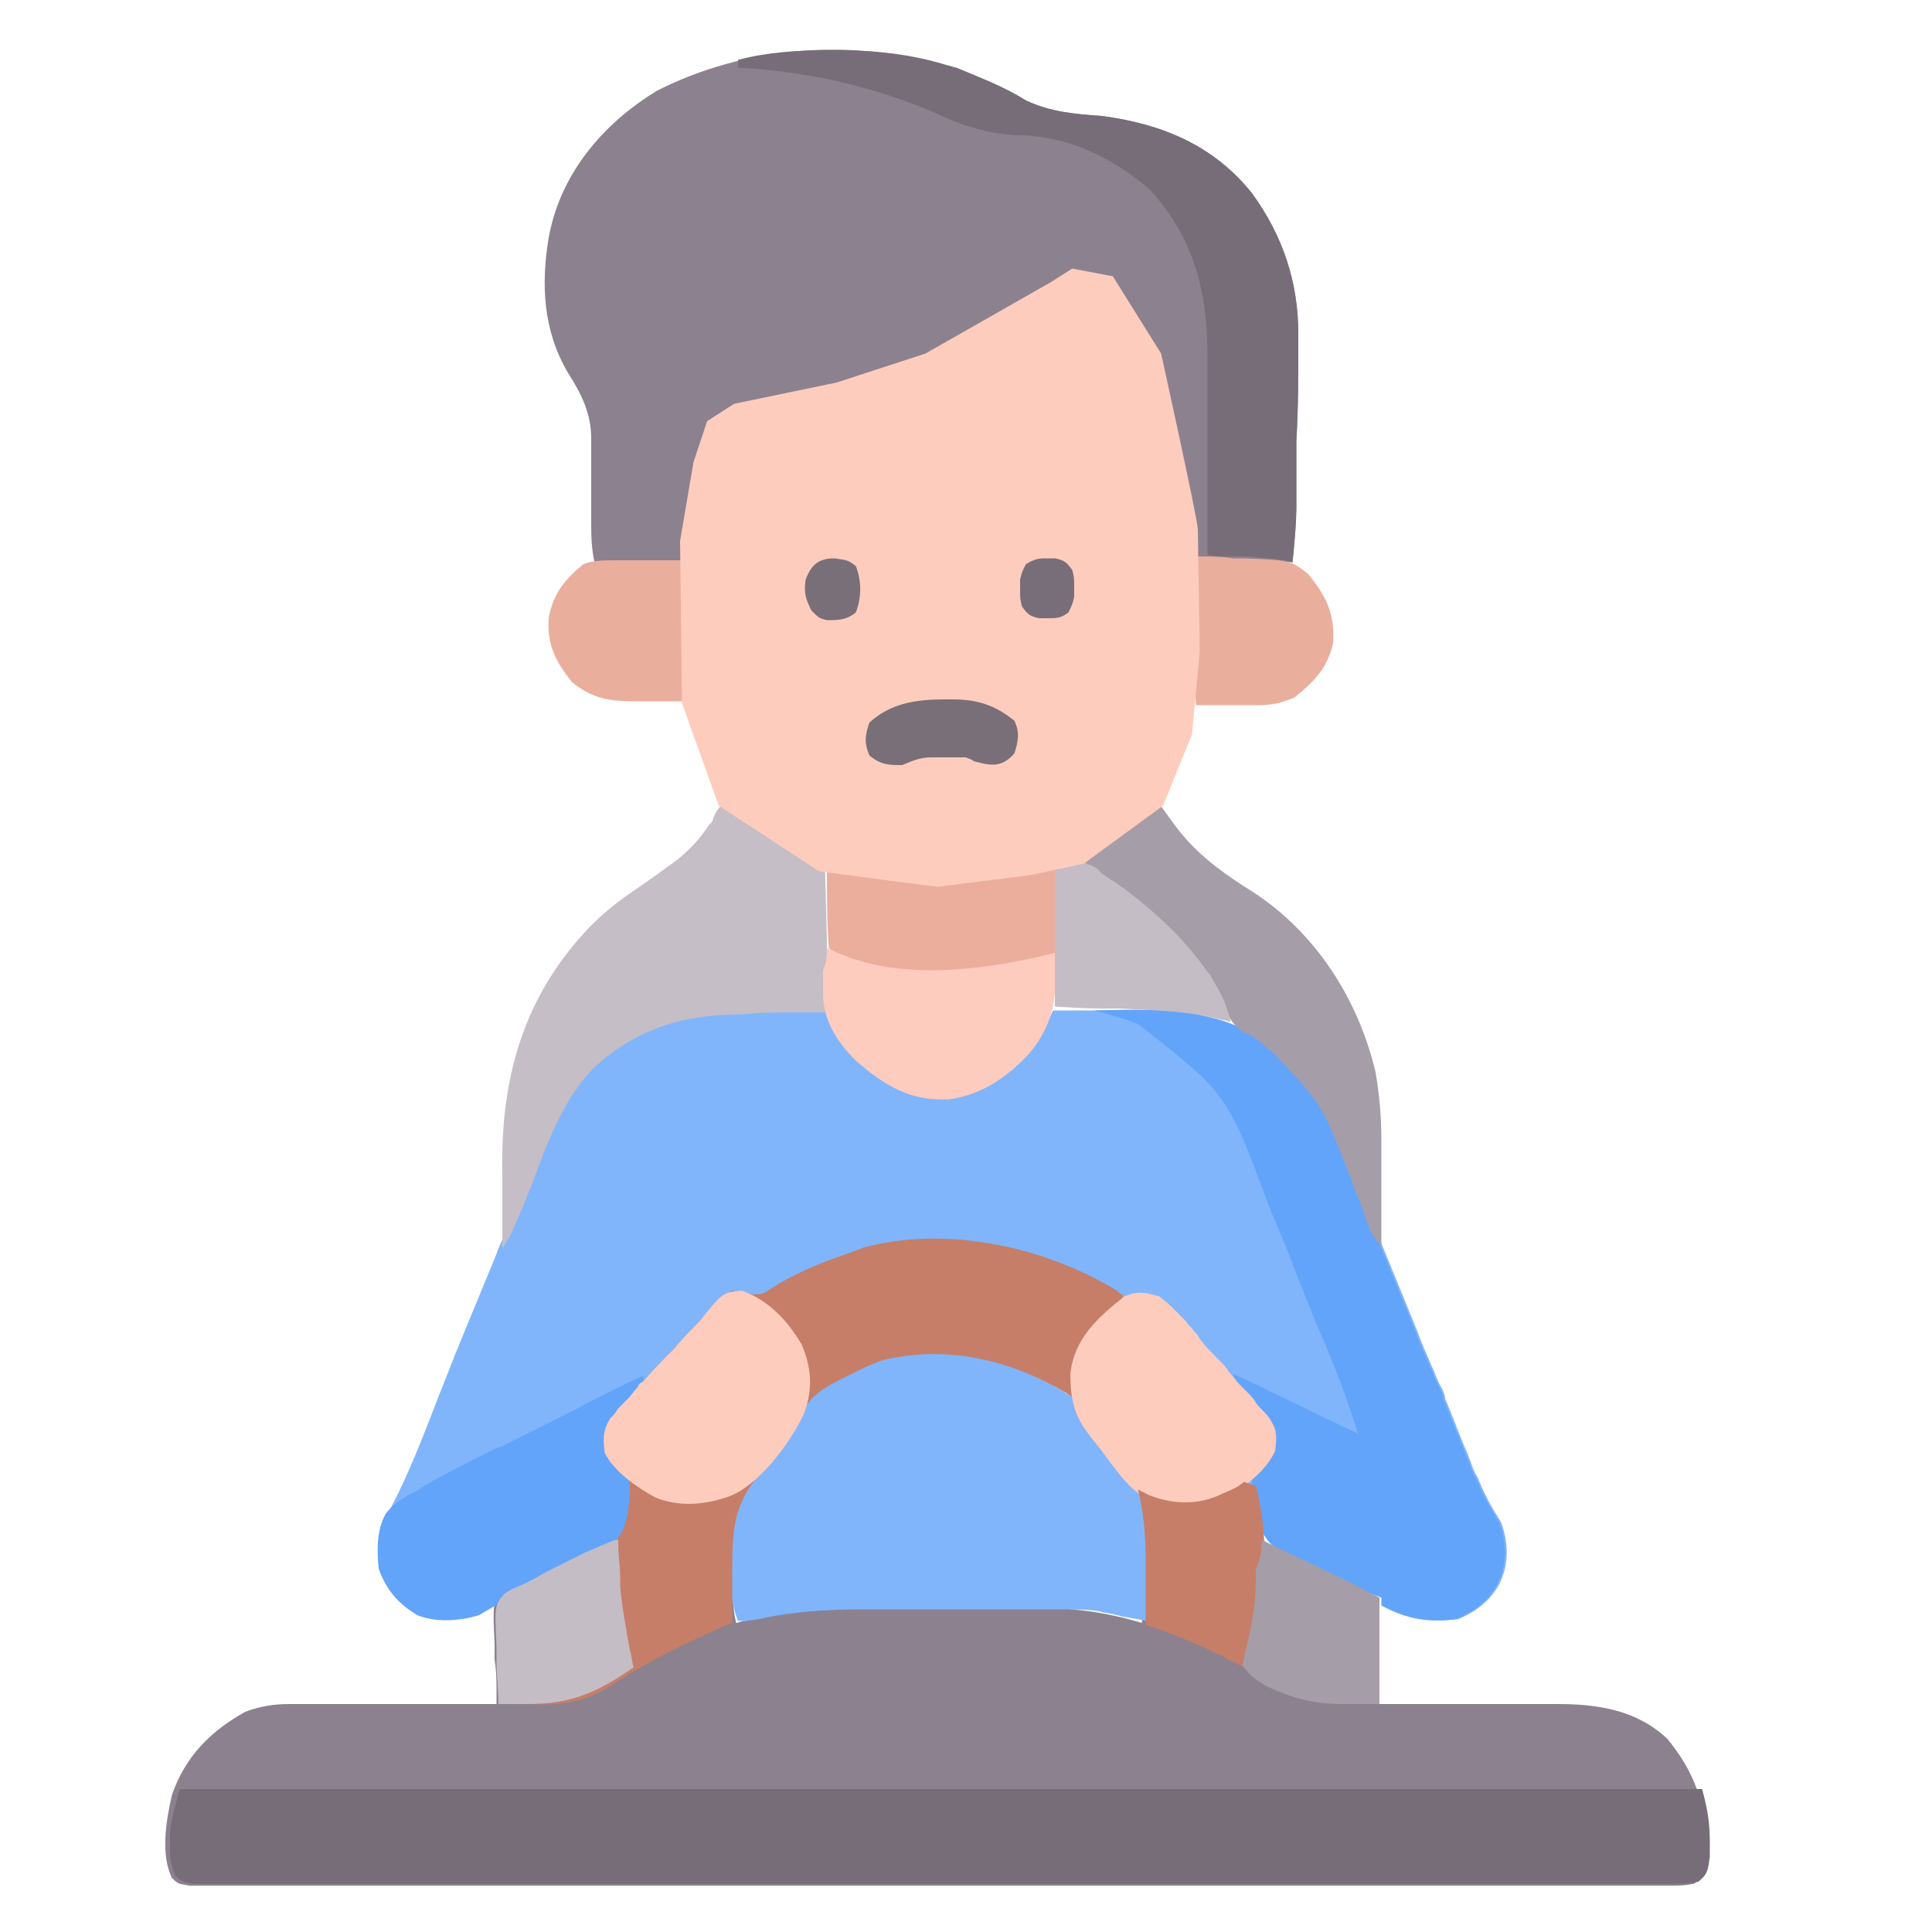 <svg version="1.1" id="svg" xmlns="http://www.w3.org/2000/svg" x="0" y="0" viewBox="0 0 100 100" style="enable-background:new 0 0 100 100" xml:space="preserve"><style>.st0{fill:#8c818f}.st2{fill:#766d78}.st3{fill:#c67e68}.st4{fill:#62a4fa}.st7{fill:#fdccbd}.st10{fill:#eaae9d}.st11{fill:#c4bdc5}</style><path class="st0" d="m57.8 66.8.3.3v.4c-.2.2-.4.4-.7.6-1.1 1-1.7 2.1-1.9 3.5v.7c-.1-.1-.2-.1-.3-.2-2.9-1.7-6.1-2.5-9.5-1.7-.6.2-1.2.5-1.8.8l-.6.3c-1.1.6-1.6 1-2 2.2-.5 1-1.2 1.7-1.9 2.5-1.3 1.5-1.5 2.7-1.5 4.7v.5c0 .9 0 1.7.2 2.6.1 0 .3-.1.4-.1.2 0 .4-.1.5-.2.2 0 .3-.1.5-.1 1.2-.3 2.3-.4 3.5-.4H53.2c2.1 0 3.9.2 5.9.8.2-1.1.2-2 .2-3.1v-.5c0-1.1-.1-2.1-.4-3.2l.6.3c1.1.4 2.3.5 3.4.1.3-.1.6-.3.8-.4.4-.2.4-.2 1.1-.2v.5c.1 1.4.1 1.4.8 2.5.8.6 1.8 1 2.7 1.4.3.1.6.3.8.4l2.1.9v5.5h9.4c2.1 0 4.1.3 5.7 1.8 1.4 1.7 2 3.4 2 5.5v.7c-.1.7-.1.9-.6 1.3-.6.1-.6.1-1.3.1H9.8c-.6-.1-.6-.1-.9-.4-.6-1.2-.3-3 0-4.3.7-2 2-3.3 3.8-4.3.8-.3 1.5-.4 2.3-.4h10.7v-.5c0-.6 0-1.2-.1-1.8v-.8c-.1-2.1-.1-2.1.4-2.7l1.2-.6c.3-.1.3-.1.6-.3.2-.1.4-.2.5-.3l.6-.3 1.2-.6c.3-.1.3-.1.6-.3.2-.1.4-.2.5-.3.4-.2.4-.2.6-.6.4-1.6.4-1.6.1-3.2l-.6-.6c-.3-.3-.3-.3-.3-.9.1-.8.3-1 .8-1.6l.5-.5c.2-.2.3-.4.5-.6l.3-.3c.5-.6 1-1.1 1.6-1.7.4-.5.9-1 1.3-1.4.5-.6 1-1.1 1.7-1.6.4.1.7.1 1.1.2.8 0 1.4-.5 2.1-.9 1-.6 1.9-.9 3-1.3.2-.1.4-.1.5-.2 4.5-1.1 9.6 0 13.4 2.3z"/><path d="M37.6 52.3H43l.2.4c.1.2.1.2.2.5.1.2.2.3.2.5.8 1.4 2.3 2.5 3.8 3 1.5.3 2.8.1 4.1-.7 1.4-1.1 2.3-2 3-3.7h3.9c3.1-.1 5.9.4 8.3 2.5 1.3 1.4 2.1 2.9 2.8 4.7.1.2.1.3.2.5s.1.3.2.5.1.3.2.5c1.1 2.6 2.2 5.3 3.3 8 .2.6.5 1.2.7 1.7.2.4.3.8.5 1.1.1.2.2.4.2.6.4.9.7 1.8 1.1 2.7.1.2.1.3.2.5.1.3.2.6.4.9.3.8.7 1.5 1.2 2.3.4 1.1.4 2.2-.1 3.2-.5.9-1.2 1.4-2.1 1.8-1.5.2-2.6 0-3.9-.7v-.4c-.2-.1-.3-.1-.5-.2-1.1-.4-2.1-.9-3.1-1.4-.2-.1-.2-.1-.3-.2-.3-.2-.6-.3-1-.5l-.6-.3c-.7-.5-.8-1-1-1.8 0-.3 0-.3-.1-.5 0-.2-.1-.4-.1-.5 0-.1 0-.3-.1-.4-.1.1-.2.1-.3.2-1.4.7-2.8 1.1-4.3.6-.4-.2-.4-.2-.9-.4.1.2.1.4.2.6.2 1 .2 1.9.2 2.9v.5c0 .9 0 1.7-.4 2.6-.3-.1-.6-.1-1-.2-.2 0-.4-.1-.5-.1-.3-.1-.6-.1-.9-.2-.6-.1-1.3-.1-1.9-.1H44.7c-1.8 0-3.6.1-5.4.5-.6.1-.6.1-1.1.1-.4-1-.4-2-.4-3.1v-.5c0-1.6.3-2.8 1.4-4 .1-.2.3-.3.4-.5.1-.2.3-.3.4-.5.9-1.1.9-1.1 1.5-2.3.8-1.5 2.7-2.1 4.2-2.7 2.8-.8 5.9-.3 8.3 1.1.4.3.9.5 1.3.8v-.4c.3-1.8 1-3 2.4-4.2h.4v-.4l-.4-.2c-.5-.2-1-.5-1.5-.7-.9-.5-1.9-.8-2.9-1.1-.1-.2-.2-.2-.3-.2-4.6-1.3-9-.3-13.1 1.9-.1.1-.3.2-.4.2-.3.1-.3.1-.9 0-.8 0-.8 0-1.4.5l-.8.8-.5.5c-1 1.1-1.9 2.2-2.8 3.3-.3.4-.7.8-1 1.1-.4.5-.5.6-.6 1.2.1.7.2.8.7 1.2.5.5.5.7.5 1.4-.1 1.2-.2 2.1-1.1 2.8l-1.2.6c-.1.1-.2.1-.3.2-.4.2-.7.3-1.1.5-1.4.7-2.8 1.4-4.1 2.2-1 .3-2.2.4-3.2 0-1-.6-1.6-1.3-2-2.4-.1-1.1 0-2 .5-2.9.9-1.7 1.6-3.5 2.3-5.3.3-.8.6-1.5.9-2.3.1-.2.1-.3.2-.5l2.1-5.1c.2-.6.5-1.1.7-1.7l.6-1.5c.1-.2.2-.5.3-.7 1.5-3.6 3-6.4 6.6-8.3 1.3-.3 2.4-.5 3.7-.4z" style="fill:#80b5fb"/><path class="st0" d="M49.1 3.5c.2.1.2.1.4.1 1.2.4 2.5.9 3.6 1.6 1.3.6 2.5.7 3.9.8 3.1.4 5.8 1.5 7.8 4 1.6 2.2 2.4 4.6 2.4 7.3v.4c0 1.7 0 3.4-.1 5.1v3.3c0 1-.1 2-.2 3-.8 0-1.6-.1-2.4-.1h-2c-.5 0-.5 0-.6-.2 0-.3-.1-.6-.1-.8-.5-4.4-1.2-9.9-4.3-13.2-.7-.5-1.3-.5-2-.4-.6.3-1 .6-1.5 1-4.1 2.9-8.8 4.9-13.8 5.4-1.2.2-2.3.5-3.2 1.4-1 2-1.1 4.5-1.4 6.8-1.6.1-3.2.1-4.8.2-.2-.8-.2-1.5-.2-2.3v-4.2c0-1.3-.5-2.3-1.2-3.4-1.3-2.2-1.4-4.6-1-7C29 9 31.2 6.4 34 4.7c4.5-2.3 10.2-2.8 15.1-1.2z"/><path class="st2" d="M9.3 92.6h78.8c.3 1.1.4 1.8.4 2.8v.7c-.1.7-.1.9-.6 1.3-.6.1-.6.1-1.3.1H10c-.6-.1-.6-.1-.9-.4-.3-.6-.3-1-.3-1.6v-.7c.1-.7.1-.7.5-2.2z"/><path class="st3" d="m57.8 66.8.3.3v.4c-.2.2-.4.4-.7.6-1.1 1-1.7 2.1-1.9 3.5v.7c-.1-.1-.2-.1-.3-.2-2.9-1.7-6.1-2.5-9.5-1.7-.6.2-1.2.5-1.8.8l-.6.3c-1.1.6-1.6 1-2 2.2-.5 1-1.2 1.7-1.9 2.5-1.5 1.7-1.5 3.1-1.5 5.3V84c-.2.1-.3.1-.5.2-2 .9-3.9 1.8-5.7 3-1.4.9-2.6 1.1-4.3 1h-1.5c0-.7-.1-1.5-.1-2.2v-.8c-.1-2.1-.1-2.1.4-2.7.4-.3.8-.4 1.2-.6.4-.2.7-.4 1.1-.6l1.8-.9c.3-.1.3-.1.6-.3.2-.1.4-.2.5-.3.4-.2.4-.2.6-.6.4-1.6.4-1.6.1-3.2l-.6-.6c-.3-.3-.3-.3-.3-.9.1-.8.3-1 .8-1.6l.5-.5c.2-.2.3-.4.5-.6l.3-.3c.5-.6 1-1.1 1.6-1.7.4-.5.9-1 1.3-1.4.5-.6 1-1.1 1.7-1.6.4.1.7.1 1.1.2.8 0 1.4-.5 2.1-.9 1-.6 1.9-.9 3-1.3.2-.1.4-.1.5-.2 4.3-1.2 9.4-.1 13.2 2.2z"/><path class="st4" d="M56.7 52.3c3.7-.1 7-.2 9.9 2.5 1.3 1.4 2.1 2.9 2.8 4.7.1.2.1.3.2.5s.1.3.2.5.1.2.2.5c1.1 2.6 2.2 5.3 3.3 8 .2.6.5 1.2.7 1.7.2.4.3.8.5 1.1.1.2.2.4.2.6.4.9.7 1.8 1.1 2.7.1.3.1.3.2.5.1.3.2.6.4.9.3.8.7 1.5 1.2 2.3.4 1.1.4 2.2-.1 3.2-.5.9-1.2 1.4-2.1 1.8-1.5.2-2.6 0-3.9-.7v-.4c-.2-.1-.3-.1-.5-.2-1.1-.4-2.1-.9-3.1-1.4-.2-.1-.2-.1-.3-.2-.3-.2-.6-.3-1-.5l-.6-.3c-.8-.6-.9-1.5-1.1-2.4-.1-.6-.1-.6-.1-1.2.4-.5.4-.5.9-.9.3-.6.3-1 .2-1.7-.4-.6-.8-1.1-1.3-1.6-.4-.4-.6-.7-.8-1.2 2.2 1 4.3 2.1 6.5 3.1-.4-1.2-.8-2.4-1.3-3.6-.1-.2-.1-.4-.2-.5-.2-.6-.5-1.1-.7-1.7-.2-.4-.3-.8-.5-1.2-.2-.6-.5-1.2-.7-1.8-.4-1.1-.9-2.1-1.3-3.2-2.1-5.6-2.1-5.6-6.7-9.2-.8-.3-1.5-.5-2.3-.7.1.1.1 0 .1 0z"/><path d="M37.4 41.6c.6.3 1 .6 1.5 1.1 1.3 1 1.3 1 3.8 2.1l.2 7.6c-3.4 0-3.4 0-4.4.1-3.1 0-5.5.7-7.8 2.8-1.6 1.7-2.4 3.9-3.2 6.1-.2.4-.3.8-.5 1.2-.1.2-.2.5-.3.7-.2.5-.4.9-.7 1.3v-3.9c-.1-4.9 1.1-9.2 4.6-12.8.8-.8 1.6-1.4 2.5-2 .3-.2.7-.5 1-.7.1-.1.3-.2.4-.3.9-.6 1.6-1.3 2.2-2.2.1-.1.2-.2.2-.3.1-.3.3-.6.5-.8z" style="fill:#c5bec6"/><path class="st2" d="M42.9 2.6h.4c2 0 3.9.2 5.8.8.1 0 .3.1.4.1 1.2.5 2.5 1 3.6 1.7 1.3.6 2.5.7 3.9.8 3.1.4 5.8 1.5 7.8 4 1.6 2.2 2.4 4.6 2.4 7.3v.4c0 1.7 0 3.4-.1 5.1v3.3c0 1-.1 2-.2 3-.1 0-.3-.1-.4-.1-.8-.1-1.6-.2-2.4-.2h-.5c-.4 0-.8 0-1.1-.1V18.4c0-3.3-.7-6.1-3-8.6-2-1.7-4.3-2.8-6.9-2.8-1.6-.1-2.8-.5-4.3-1.2-3.3-1.4-6.6-2.1-10.1-2.3v-.4c1.5-.4 3.1-.5 4.7-.5z"/><path d="M60 41.6c.3.4.5.7.8 1.1 1.1 1.5 2.5 2.5 4.1 3.5 3.2 2.1 5.4 5.5 6.3 9.3.2 1.2.3 2.3.3 3.5v5.5c-.5-.5-.7-1.1-.9-1.7-.1-.3-.2-.6-.3-.8-.2-.4-.3-.9-.5-1.3-1.4-3.6-1.4-3.6-4-6.3-.2-.1-.3-.2-.5-.4-.5-.4-.5-.4-1-.6-.5-.4-.7-.7-.9-1.3-1.3-2.7-3.2-4.6-5.7-6.2-.7-.4-1.2-.9-1.8-1.5.2-.1.3-.2.5-.3 1.1-.7 2.2-1.3 3.1-2.3.1-.2.1-.2.5-.2z" style="fill:#a59da8"/><path class="st3" d="M57.8 66.8c.1.1.2.2.3.2v.4c-.2.2-.4.4-.7.6-1.1 1-1.7 2.1-1.9 3.5v.7c-.1-.1-.2-.1-.3-.2-2.9-1.7-6.1-2.5-9.5-1.7-1.4.5-2.6 1.1-3.8 1.9v-.4c-.3-1.9-.8-3-2.3-4.1-.1-.1-.2-.1-.3-.2v-.4c1.4-1 3-1.7 4.6-2.2.2-.1.4-.1.5-.2 4.5-1.3 9.6-.2 13.4 2.1z"/><path class="st4" d="M33.3 71.2c0 .8-.3.9-.8 1.5-.8.8-.8.8-1.1 1.9.1.8.1.8.7 1.3.5.5.5.7.5 1.4-.1 1.2-.2 2.1-1.1 2.8l-1.2.6c-.1.1-.2.1-.3.2-.4.2-.7.3-1.1.5-1.4.7-2.8 1.4-4.1 2.2-1 .3-2.2.4-3.2 0-1-.6-1.6-1.3-2-2.4-.1-1-.1-2.1.4-2.9.4-.5.9-.8 1.5-1.1.2-.1.2-.1.3-.2 1.2-.7 2.4-1.3 3.6-1.9.2-.1.5-.2.7-.3l1.8-.9 1.8-.9c1.3-.7 2.5-1.3 3.6-1.8z"/><path class="st7" d="M38.4 66.8c1.4.5 2.4 1.6 3.1 2.8.5 1.2.6 2.3.1 3.6-.7 1.5-2.4 3.8-4 4.3-1.2.4-2.5.5-3.7 0-.9-.5-2.1-1.3-2.6-2.3-.1-.7-.1-1.2.3-1.8.2-.2.2-.2.4-.5l.5-.5c.2-.2.3-.4.5-.6.1-.2.1-.2.3-.3.5-.6 1-1.1 1.6-1.7.4-.5.9-1 1.3-1.4 1.2-1.5 1.2-1.5 2.2-1.6zM60 67.1c.5.4.5.4.9.8l.5.5c.1.2.3.3.4.5.2.2.2.2.3.4.3.4.6.7 1 1.1.2.2.4.4.5.6.2.2.4.5.6.7l.3.3c.2.2.4.4.5.6.2.3.5.5.7.8.4.6.4.9.3 1.7-.5 1.1-1.7 2-2.8 2.5-1.3.4-2.8.3-4-.1-.9-.6-1.5-1.5-2.1-2.3-.2-.3-.5-.6-.7-.9-.8-1-1-1.9-1-3.2.2-1.8 1.4-2.9 2.8-4 .7-.3 1.1-.2 1.8 0z"/><path d="M42.8 49.1c.1 0 .3.1.4.1.2 0 .4.1.6.2.2 0 .4.1.6.1 2.8.6 6.1.7 8.8-.1.5-.1.9-.1 1.4-.1.1 2 .1 3.5-1.3 5.2-1.1 1.2-2.5 2.2-4.2 2.4-2 .1-3.3-.7-4.8-2-1-1-1.7-2.1-1.7-3.5V50.2c.2-.4.2-.7.2-1.1z" style="fill:#fdccbe"/><path d="M42.8 44.9c1.8.4 1.8.4 2.8.6 2.4.4 4.8.2 7.1-.3.7-.1 1.3-.2 2-.3v4.4c-3.6.9-8.3 1.6-11.8-.2-.1-1.4-.1-2.8-.1-4.2z" style="fill:#ebae9d"/><path class="st10" d="M35.4 28.2h.2v8.1H33c-1.4 0-2.3-.1-3.4-1-.8-1-1.3-1.9-1.2-3.3.2-1.2.8-2 1.8-2.8.5-.2 1-.2 1.8-.2h3.4v-.8zM61.8 28.8c.7 0 1.4 0 2 .1h.6c2.4.1 2.4.1 3.3.8.9 1.1 1.4 2 1.3 3.6-.3 1.3-1 2-2 2.8-.7.3-1.2.4-1.9.4h-3.2c-.1-2.6-.1-5.1-.1-7.7z"/><path class="st11" d="M56 44.5c.2.2.2.2.5.3.2.1.4.2.5.4.2.1.4.3.6.4.2.1.4.3.6.4 1.7 1.3 3.1 2.6 4.3 4.3.1.1.2.2.2.3.5.8.8 1.4 1 2.3-.1 0-.2-.1-.4-.1-1.8-.5-3.6-.5-5.4-.6-1.6 0-1.6 0-3.3-.1v-7.6c.9-.2.9-.2 1.4 0z"/><path class="st3" d="M64.4 76.7c.2.1.4.1.6.2.8 3.1.5 6.4-.6 9.4l-.6-.3c-.3-.1-.5-.3-.8-.4l-.4-.2c-1.1-.5-2.1-.9-3.3-1.3V80.8c0-1.3-.1-2.5-.4-3.7l.6.3c1.3.5 2.6.5 3.8-.1.7-.3.7-.3 1.1-.6z"/><path d="M65.3 79.7c2 1 4.1 1.9 6.1 3v5.5h-2c-1.4 0-2.5-.3-3.8-.9-.2-.1-.3-.2-.5-.3-.4-.3-.4-.3-.8-.8.1-.4.1-.4.2-.9.3-1.2.5-2.3.5-3.5v-.6c.3-.6.3-1 .3-1.5z" style="fill:#a59da7"/><path d="m38 20.9 5.3-1.1 4.6-1.5 6.5-3.7 1.1-.7 2.1.4 2.5 4s1.9 8.6 1.9 9.1.1 6.3.1 6.3l-.4 4.3-1.5 3.7-4.1 3-2.8.6-4.8.6-6.1-.8-5.2-3.4-1.9-5.3-.1-8.4.7-4.1.7-2.1 1.4-.9z" style="fill:#feccbd"/><path class="st11" d="M32 79.7v.3c0 .5.1 1.1.1 1.6v.5c.1 1.1.3 2.2.5 3.3.1.3.1.6.2.9-1.9 1.3-3.2 1.9-5.5 1.9h-1.5c0-.7-.1-1.5-.1-2.2v-.8c-.1-2.1-.1-2.1.4-2.7.4-.3.8-.4 1.2-.6.4-.2.7-.4 1.1-.6l1.2-.6.6-.3c1.6-.7 1.6-.7 1.8-.7z"/><path d="M50.4 39.4c-.1-.1-.2-.1-.4-.2H48.2c-.6 0-1 .2-1.5.4-.7 0-1.1 0-1.7-.5-.3-.7-.2-1.1 0-1.7 1.1-1 2.4-1.2 3.9-1.2h.4c1.3 0 2.2.3 3.2 1.1.3.6.2 1.1 0 1.7-.7.8-1.3.6-2.1.4z" style="fill:#786f79"/><path d="M43.2 28.9c.7.1.7.1 1.1.4.3.8.3 1.6 0 2.4-.5.4-.9.4-1.5.4-.4-.1-.4-.1-.8-.5-.3-.6-.4-.9-.3-1.6.3-.8.7-1.1 1.5-1.1z" style="fill:#796f79"/><path d="M54.2 28.9h.4c.5.1.6.2.9.6.1.4.1.4.1.9v.5c-.1.4-.1.4-.3.8-.4.3-.6.3-1.1.3h-.4c-.5-.1-.6-.2-.9-.6-.1-.4-.1-.4-.1-.9V30c.1-.4.1-.4.3-.8.5-.3.7-.3 1.1-.3z" style="fill:#786e79"/></svg>